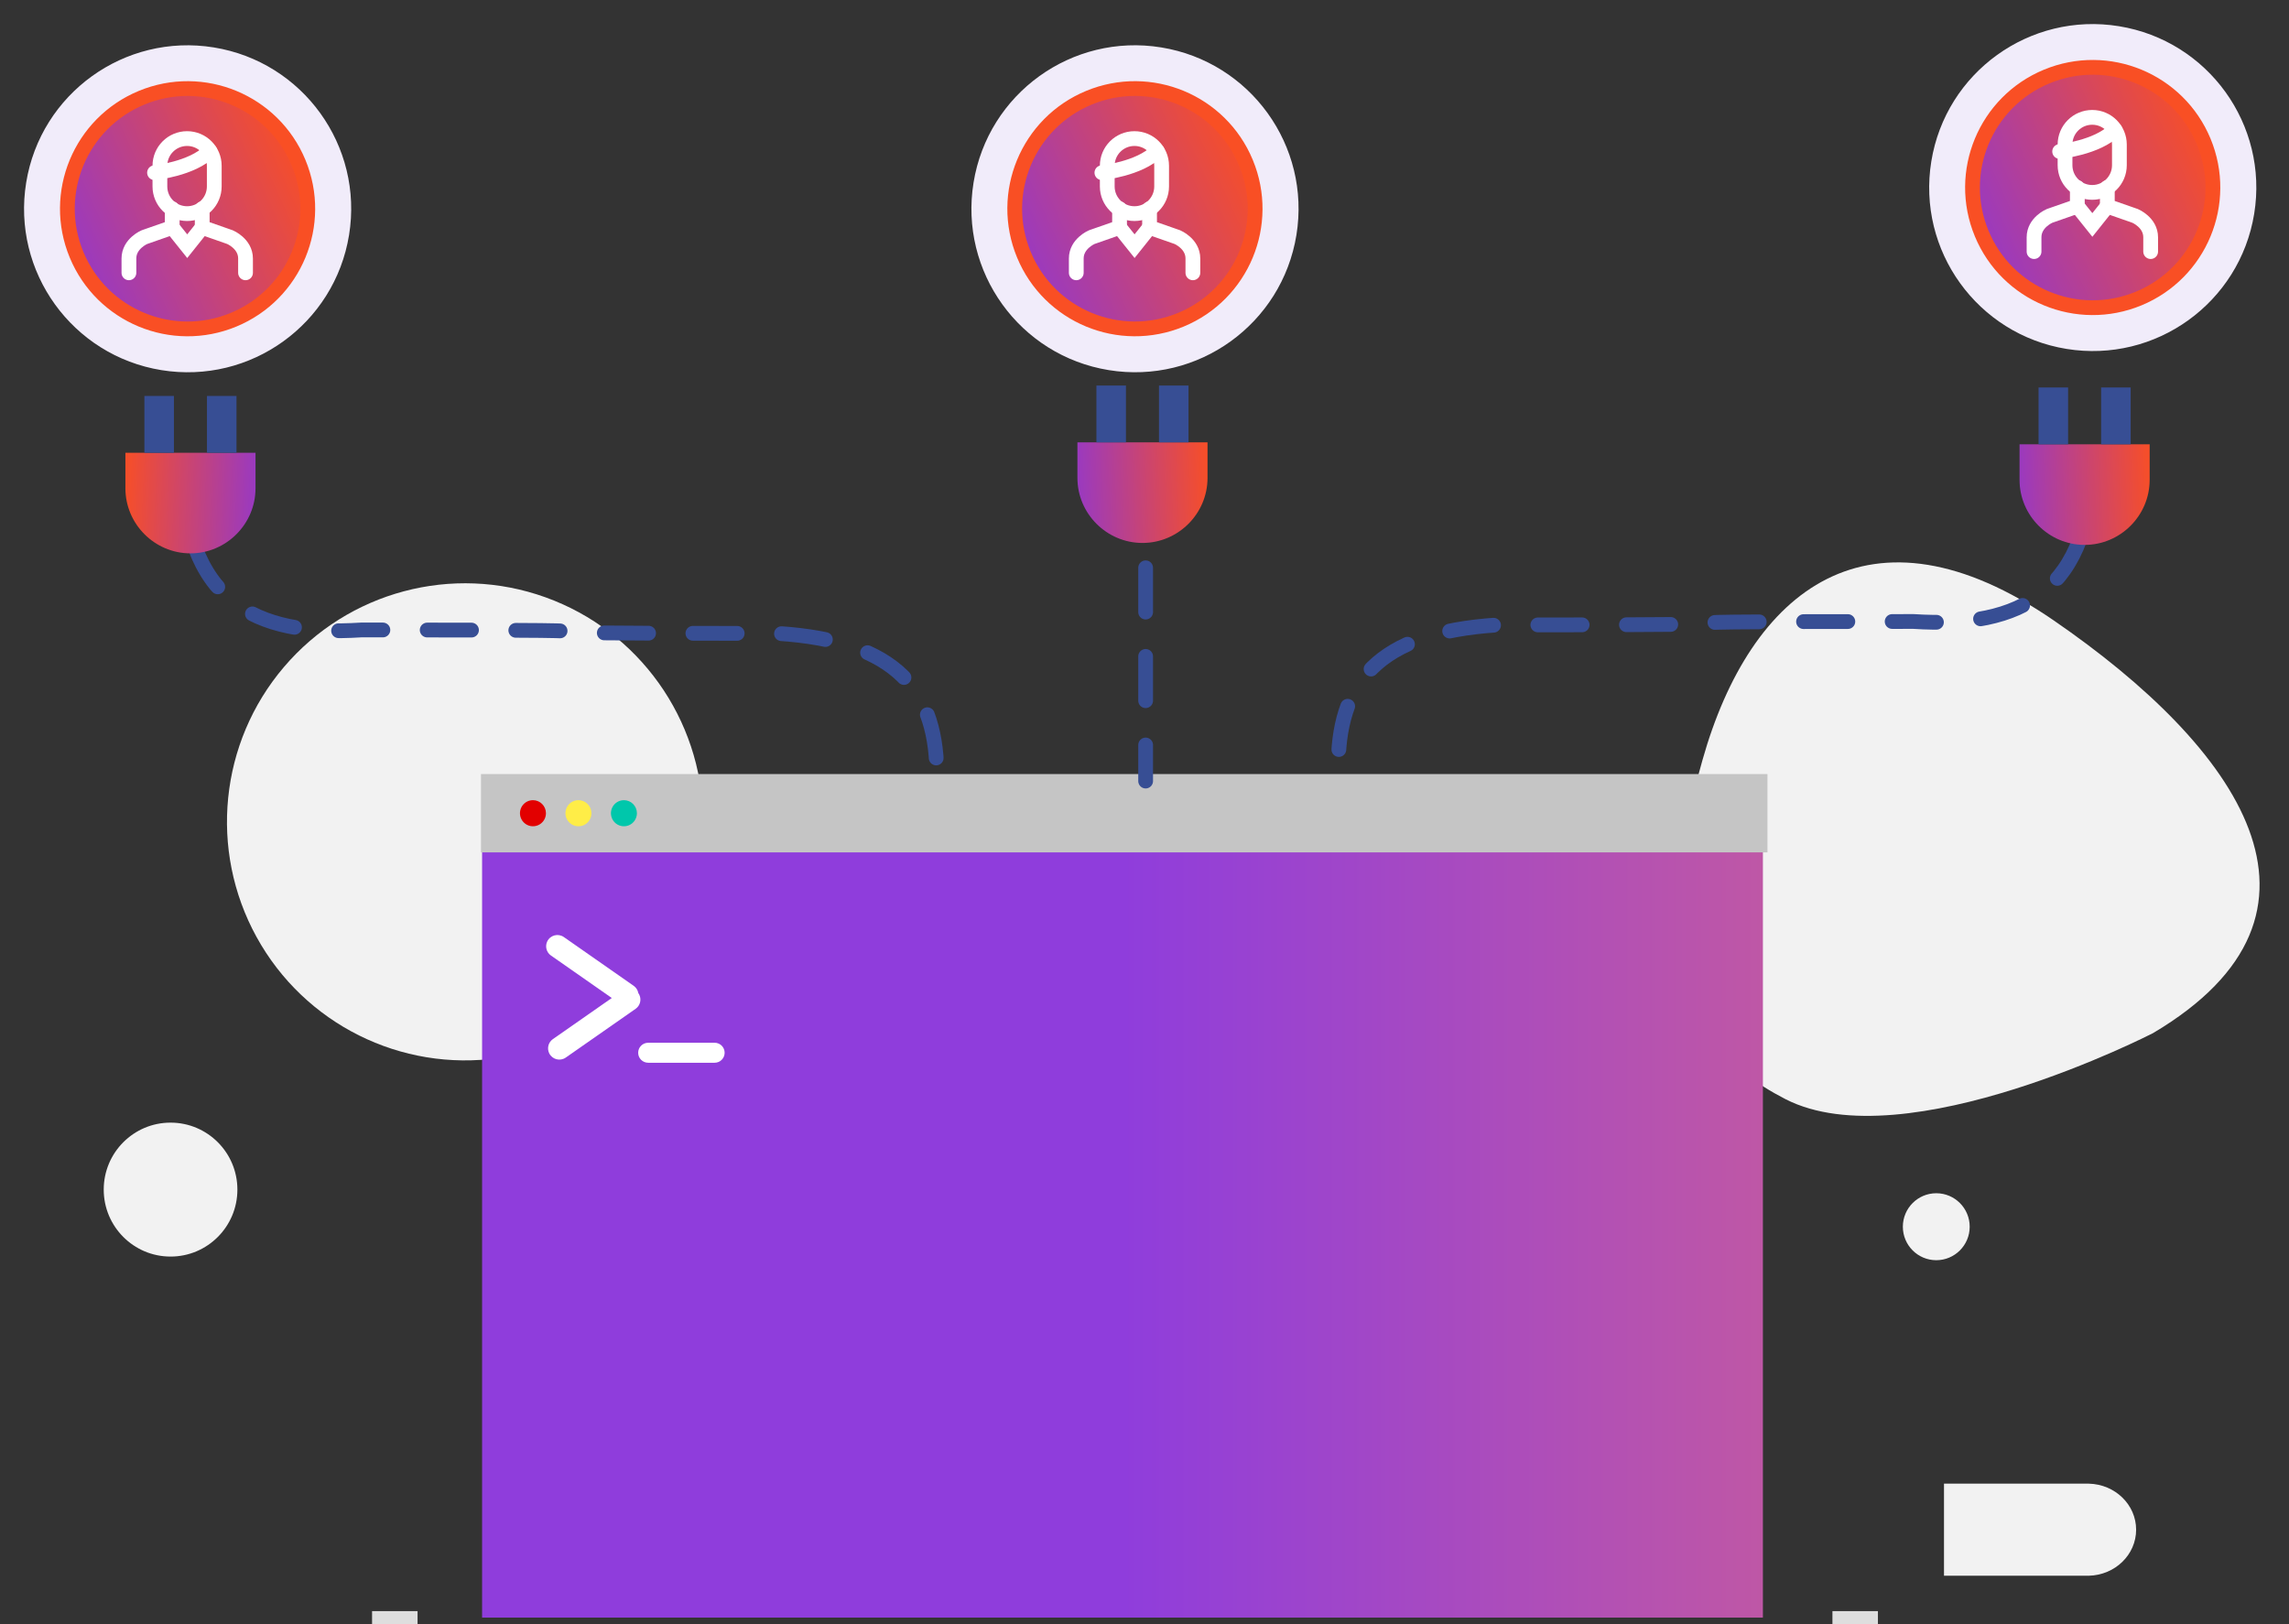 <svg width="155" height="110" viewBox="0 0 155 110" fill="none" xmlns="http://www.w3.org/2000/svg">
<rect x="0" y="0" width="155" height="110" fill="#333333" stroke="none"/>
<path fill-rule="evenodd" clip-rule="evenodd" d="M33.985 55.397H47.613C47.504 48.677 43.254 42.727 36.942 40.455C30.631 38.183 23.574 40.064 19.223 45.179C14.872 50.293 14.135 57.572 17.372 63.459C20.609 69.344 27.145 72.608 33.783 71.653L33.785 56.14C33.488 55.96 33.554 55.397 33.985 55.397Z" fill="#F2F2F2"/>
<path fill-rule="evenodd" clip-rule="evenodd" d="M120.903 74.441C112.78 70.278 112.036 63.003 115.28 51.487C118.524 39.971 126.578 33.43 139.069 42.019C151.56 50.607 159.551 61.807 145.799 69.966C145.799 69.966 129.026 78.604 120.903 74.441Z" fill="#F2F2F2"/>
<path fill-rule="evenodd" clip-rule="evenodd" d="M131.638 100.483V106.719H141.443C143.226 106.677 144.648 105.293 144.648 103.601C144.648 101.909 143.226 100.525 141.443 100.483H131.638Z" fill="#F2F2F2"/>
<rect x="32.645" y="54.403" width="86.73" height="55.151" fill="url(#paint0_linear)"/>
<rect x="32.569" y="52.424" width="87.115" height="5.305" fill="#C5C5C5"/>
<rect x="25.195" y="109.116" width="3.08" height="0.884" fill="#DEDEDE"/>
<rect x="124.084" y="109.116" width="3.08" height="0.884" fill="#DEDEDE"/>
<path fill-rule="evenodd" clip-rule="evenodd" d="M36.427 55.893C36.098 56.03 35.719 55.955 35.468 55.702C35.215 55.45 35.14 55.069 35.276 54.739C35.412 54.408 35.733 54.193 36.089 54.193C36.574 54.193 36.967 54.588 36.969 55.075C36.97 55.433 36.756 55.756 36.427 55.893Z" fill="#E20000"/>
<path fill-rule="evenodd" clip-rule="evenodd" d="M39.507 55.893C39.178 56.03 38.799 55.955 38.547 55.702C38.295 55.45 38.22 55.069 38.356 54.739C38.492 54.408 38.813 54.193 39.169 54.193C39.654 54.193 40.047 54.588 40.049 55.075C40.05 55.433 39.836 55.756 39.507 55.893Z" fill="#FFED47"/>
<path fill-rule="evenodd" clip-rule="evenodd" d="M42.587 55.893C42.258 56.03 41.879 55.955 41.627 55.702C41.375 55.45 41.3 55.069 41.436 54.739C41.572 54.408 41.893 54.193 42.249 54.193C42.734 54.193 43.127 54.588 43.129 55.075C43.129 55.433 42.915 55.756 42.587 55.893Z" fill="#00C7AB"/>
<path fill-rule="evenodd" clip-rule="evenodd" d="M11.549 85.103C9.05 85.103 7.024 83.072 7.024 80.567C7.024 78.062 9.05 76.032 11.549 76.032C14.049 76.032 16.075 78.062 16.075 80.567C16.075 83.072 14.049 85.103 11.549 85.103Z" fill="#F2F2F2"/>
<path fill-rule="evenodd" clip-rule="evenodd" d="M131.115 85.349C129.866 85.349 128.852 84.334 128.852 83.082C128.852 81.829 129.866 80.814 131.115 80.814C132.365 80.814 133.378 81.829 133.378 83.082C133.378 84.334 132.365 85.349 131.115 85.349Z" fill="#F2F2F2"/>
<path d="M141.728 30.693C141.695 40.152 136.804 42.558 129.576 42.091C102.161 42.091 128.798 42.326 101.383 42.326C93.284 42.847 90.54 46.223 90.619 52.194" stroke="#374E94" stroke-linecap="round" stroke-linejoin="round" stroke-dasharray="3 3"/>
<path fill-rule="evenodd" clip-rule="evenodd" d="M141.159 36.904C143.582 36.904 145.564 34.922 145.564 32.499V30.092H136.754V32.499C136.754 34.922 138.737 36.904 141.159 36.904H141.159Z" fill="url(#paint1_linear)"/>
<path d="M140.041 30.092V26.242H138.041V30.092H140.041ZM144.278 30.092V26.242H142.278V30.092H144.278Z" fill="#374E94"/>
<path d="M77.577 32.455V52.899" stroke="#374E94" stroke-linecap="round" stroke-linejoin="round" stroke-dasharray="3 3"/>
<path fill-rule="evenodd" clip-rule="evenodd" d="M77.363 36.772C79.786 36.772 81.768 34.79 81.768 32.367V29.96H72.958V32.367C72.958 34.79 74.94 36.772 77.363 36.772H77.363Z" fill="url(#paint2_linear)"/>
<path d="M76.244 29.96V26.111H74.244V29.96H76.244ZM80.481 29.96V26.111H78.481V29.96H80.481Z" fill="#374E94"/>
<path d="M12.328 31.266C12.361 40.726 17.252 43.132 24.48 42.664C51.895 42.664 25.258 42.899 52.673 42.899C60.772 43.421 63.516 46.796 63.437 52.767" stroke="#374E94" stroke-linecap="round" stroke-linejoin="round" stroke-dasharray="3 3"/>
<path fill-rule="evenodd" clip-rule="evenodd" d="M12.897 37.477C10.474 37.477 8.492 35.495 8.492 33.072V30.665H17.302V33.072C17.302 35.495 15.32 37.477 12.897 37.477H12.897Z" fill="url(#paint3_linear)"/>
<path d="M16.015 30.666V26.816H14.015V30.666H16.015ZM11.778 30.666V26.816H9.778V30.666H11.778Z" fill="#374E94"/>
<ellipse cx="141.711" cy="12.703" rx="11.071" ry="11.075" transform="rotate(-80.78 141.711 12.703)" fill="#F1ECFA"/>
<ellipse cx="141.708" cy="12.7" rx="8.138" ry="8.137" transform="rotate(-22.5 141.708 12.7)" fill="url(#paint4_linear)" stroke="#F94F24" stroke-linecap="round"/>
<path fill-rule="evenodd" clip-rule="evenodd" d="M141.675 13.031V13.031C140.658 13.031 139.834 12.207 139.834 11.191V9.788C139.834 8.772 140.658 7.948 141.675 7.948V7.948C142.691 7.948 143.515 8.772 143.515 9.788V11.191C143.515 12.207 142.691 13.031 141.675 13.031Z" stroke="white" stroke-linecap="round"/>
<path d="M140.667 12.697V13.965L138.787 14.622C138.787 14.622 137.736 15.062 137.736 16.069V17.04" stroke="white" stroke-linecap="round" stroke-linejoin="round"/>
<path d="M142.698 12.697V13.965L144.578 14.622C144.578 14.622 145.632 15.062 145.632 16.069V17.04" stroke="white" stroke-linecap="round" stroke-linejoin="round"/>
<path d="M139.47 10.259C139.47 10.259 142.001 10.013 143.214 8.794" stroke="white" stroke-linecap="round"/>
<path d="M140.667 13.965L141.684 15.236L142.698 13.965" stroke="white" stroke-linecap="round"/>
<ellipse cx="76.856" cy="14.139" rx="11.071" ry="11.075" transform="rotate(-80.78 76.856 14.139)" fill="#F1ECFA"/>
<ellipse cx="76.852" cy="14.136" rx="8.138" ry="8.137" transform="rotate(-22.5 76.852 14.136)" fill="url(#paint5_linear)" stroke="#F94F24" stroke-linecap="round"/>
<path fill-rule="evenodd" clip-rule="evenodd" d="M76.819 14.468V14.468C75.802 14.468 74.978 13.644 74.978 12.628V11.225C74.978 10.208 75.802 9.385 76.819 9.385V9.385C77.836 9.385 78.66 10.208 78.66 11.225V12.628C78.66 13.644 77.836 14.468 76.819 14.468Z" stroke="white" stroke-linecap="round"/>
<path d="M75.811 14.134V15.402L73.932 16.059C73.932 16.059 72.88 16.499 72.88 17.506V18.477" stroke="white" stroke-linecap="round" stroke-linejoin="round"/>
<path d="M77.843 14.134V15.402L79.723 16.059C79.723 16.059 80.776 16.499 80.776 17.506V18.477" stroke="white" stroke-linecap="round" stroke-linejoin="round"/>
<path d="M74.615 11.696C74.615 11.696 77.146 11.45 78.358 10.231" stroke="white" stroke-linecap="round"/>
<path d="M75.811 15.401L76.828 16.673L77.843 15.401" stroke="white" stroke-linecap="round"/>
<ellipse cx="12.705" cy="14.14" rx="11.071" ry="11.075" transform="rotate(-80.78 12.705 14.14)" fill="#F1ECFA"/>
<ellipse cx="12.702" cy="14.137" rx="8.138" ry="8.137" transform="rotate(-22.5 12.702 14.137)" fill="url(#paint6_linear)" stroke="#F94F24" stroke-linecap="round"/>
<path fill-rule="evenodd" clip-rule="evenodd" d="M12.669 14.468V14.468C11.652 14.468 10.828 13.645 10.828 12.628V11.225C10.828 10.209 11.652 9.385 12.669 9.385V9.385C13.685 9.385 14.509 10.209 14.509 11.225V12.628C14.509 13.645 13.685 14.468 12.669 14.468Z" stroke="white" stroke-linecap="round"/>
<path d="M11.661 14.135V15.402L9.781 16.06C9.781 16.06 8.73 16.499 8.73 17.507V18.477" stroke="white" stroke-linecap="round" stroke-linejoin="round"/>
<path d="M13.693 14.135V15.402L15.572 16.06C15.572 16.06 16.626 16.499 16.626 17.507V18.477" stroke="white" stroke-linecap="round" stroke-linejoin="round"/>
<path d="M10.464 11.696C10.464 11.696 12.995 11.45 14.208 10.231" stroke="white" stroke-linecap="round"/>
<path d="M11.661 15.402L12.678 16.674L13.693 15.402" stroke="white" stroke-linecap="round"/>
<path fill-rule="evenodd" clip-rule="evenodd" d="M42.909 66.765C43.079 66.884 43.188 67.062 43.223 67.254C43.248 67.29 43.272 67.329 43.291 67.371C43.452 67.707 43.346 68.111 43.04 68.324L38.311 71.626C37.925 71.896 37.389 71.754 37.187 71.33C37.026 70.993 37.133 70.59 37.438 70.376L41.428 67.591L37.307 64.713C37.002 64.5 36.895 64.097 37.056 63.76C37.259 63.335 37.794 63.194 38.18 63.463L42.909 66.765ZM43.891 70.622C43.517 70.622 43.214 70.925 43.214 71.299C43.214 71.673 43.517 71.976 43.891 71.976H48.392C48.766 71.976 49.069 71.673 49.069 71.299C49.069 70.925 48.766 70.622 48.392 70.622H43.891Z" fill="white"/>
<defs>
<linearGradient id="paint0_linear" x1="162.739" y1="54.403" x2="76.009" y2="54.403" gradientUnits="userSpaceOnUse">
<stop stop-color="#EE7170"/>
<stop offset="1" stop-color="#8F3DDC"/>
</linearGradient>
<linearGradient id="paint1_linear" x1="136.976" y1="41.467" x2="146.237" y2="41.045" gradientUnits="userSpaceOnUse">
<stop stop-color="#9839C3"/>
<stop offset="1" stop-color="#F94F24"/>
</linearGradient>
<linearGradient id="paint2_linear" x1="73.18" y1="41.335" x2="82.441" y2="40.914" gradientUnits="userSpaceOnUse">
<stop stop-color="#9839C3"/>
<stop offset="1" stop-color="#F94F24"/>
</linearGradient>
<linearGradient id="paint3_linear" x1="17.08" y1="42.04" x2="7.819" y2="41.619" gradientUnits="userSpaceOnUse">
<stop stop-color="#9839C3"/>
<stop offset="1" stop-color="#F94F24"/>
</linearGradient>
<linearGradient id="paint4_linear" x1="133.979" y1="31.736" x2="151.104" y2="31.134" gradientUnits="userSpaceOnUse">
<stop stop-color="#9839C3"/>
<stop offset="1" stop-color="#F94F24"/>
</linearGradient>
<linearGradient id="paint5_linear" x1="69.124" y1="33.173" x2="86.248" y2="32.571" gradientUnits="userSpaceOnUse">
<stop stop-color="#9839C3"/>
<stop offset="1" stop-color="#F94F24"/>
</linearGradient>
<linearGradient id="paint6_linear" x1="4.973" y1="33.174" x2="22.098" y2="32.572" gradientUnits="userSpaceOnUse">
<stop stop-color="#9839C3"/>
<stop offset="1" stop-color="#F94F24"/>
</linearGradient>
</defs>
</svg>
